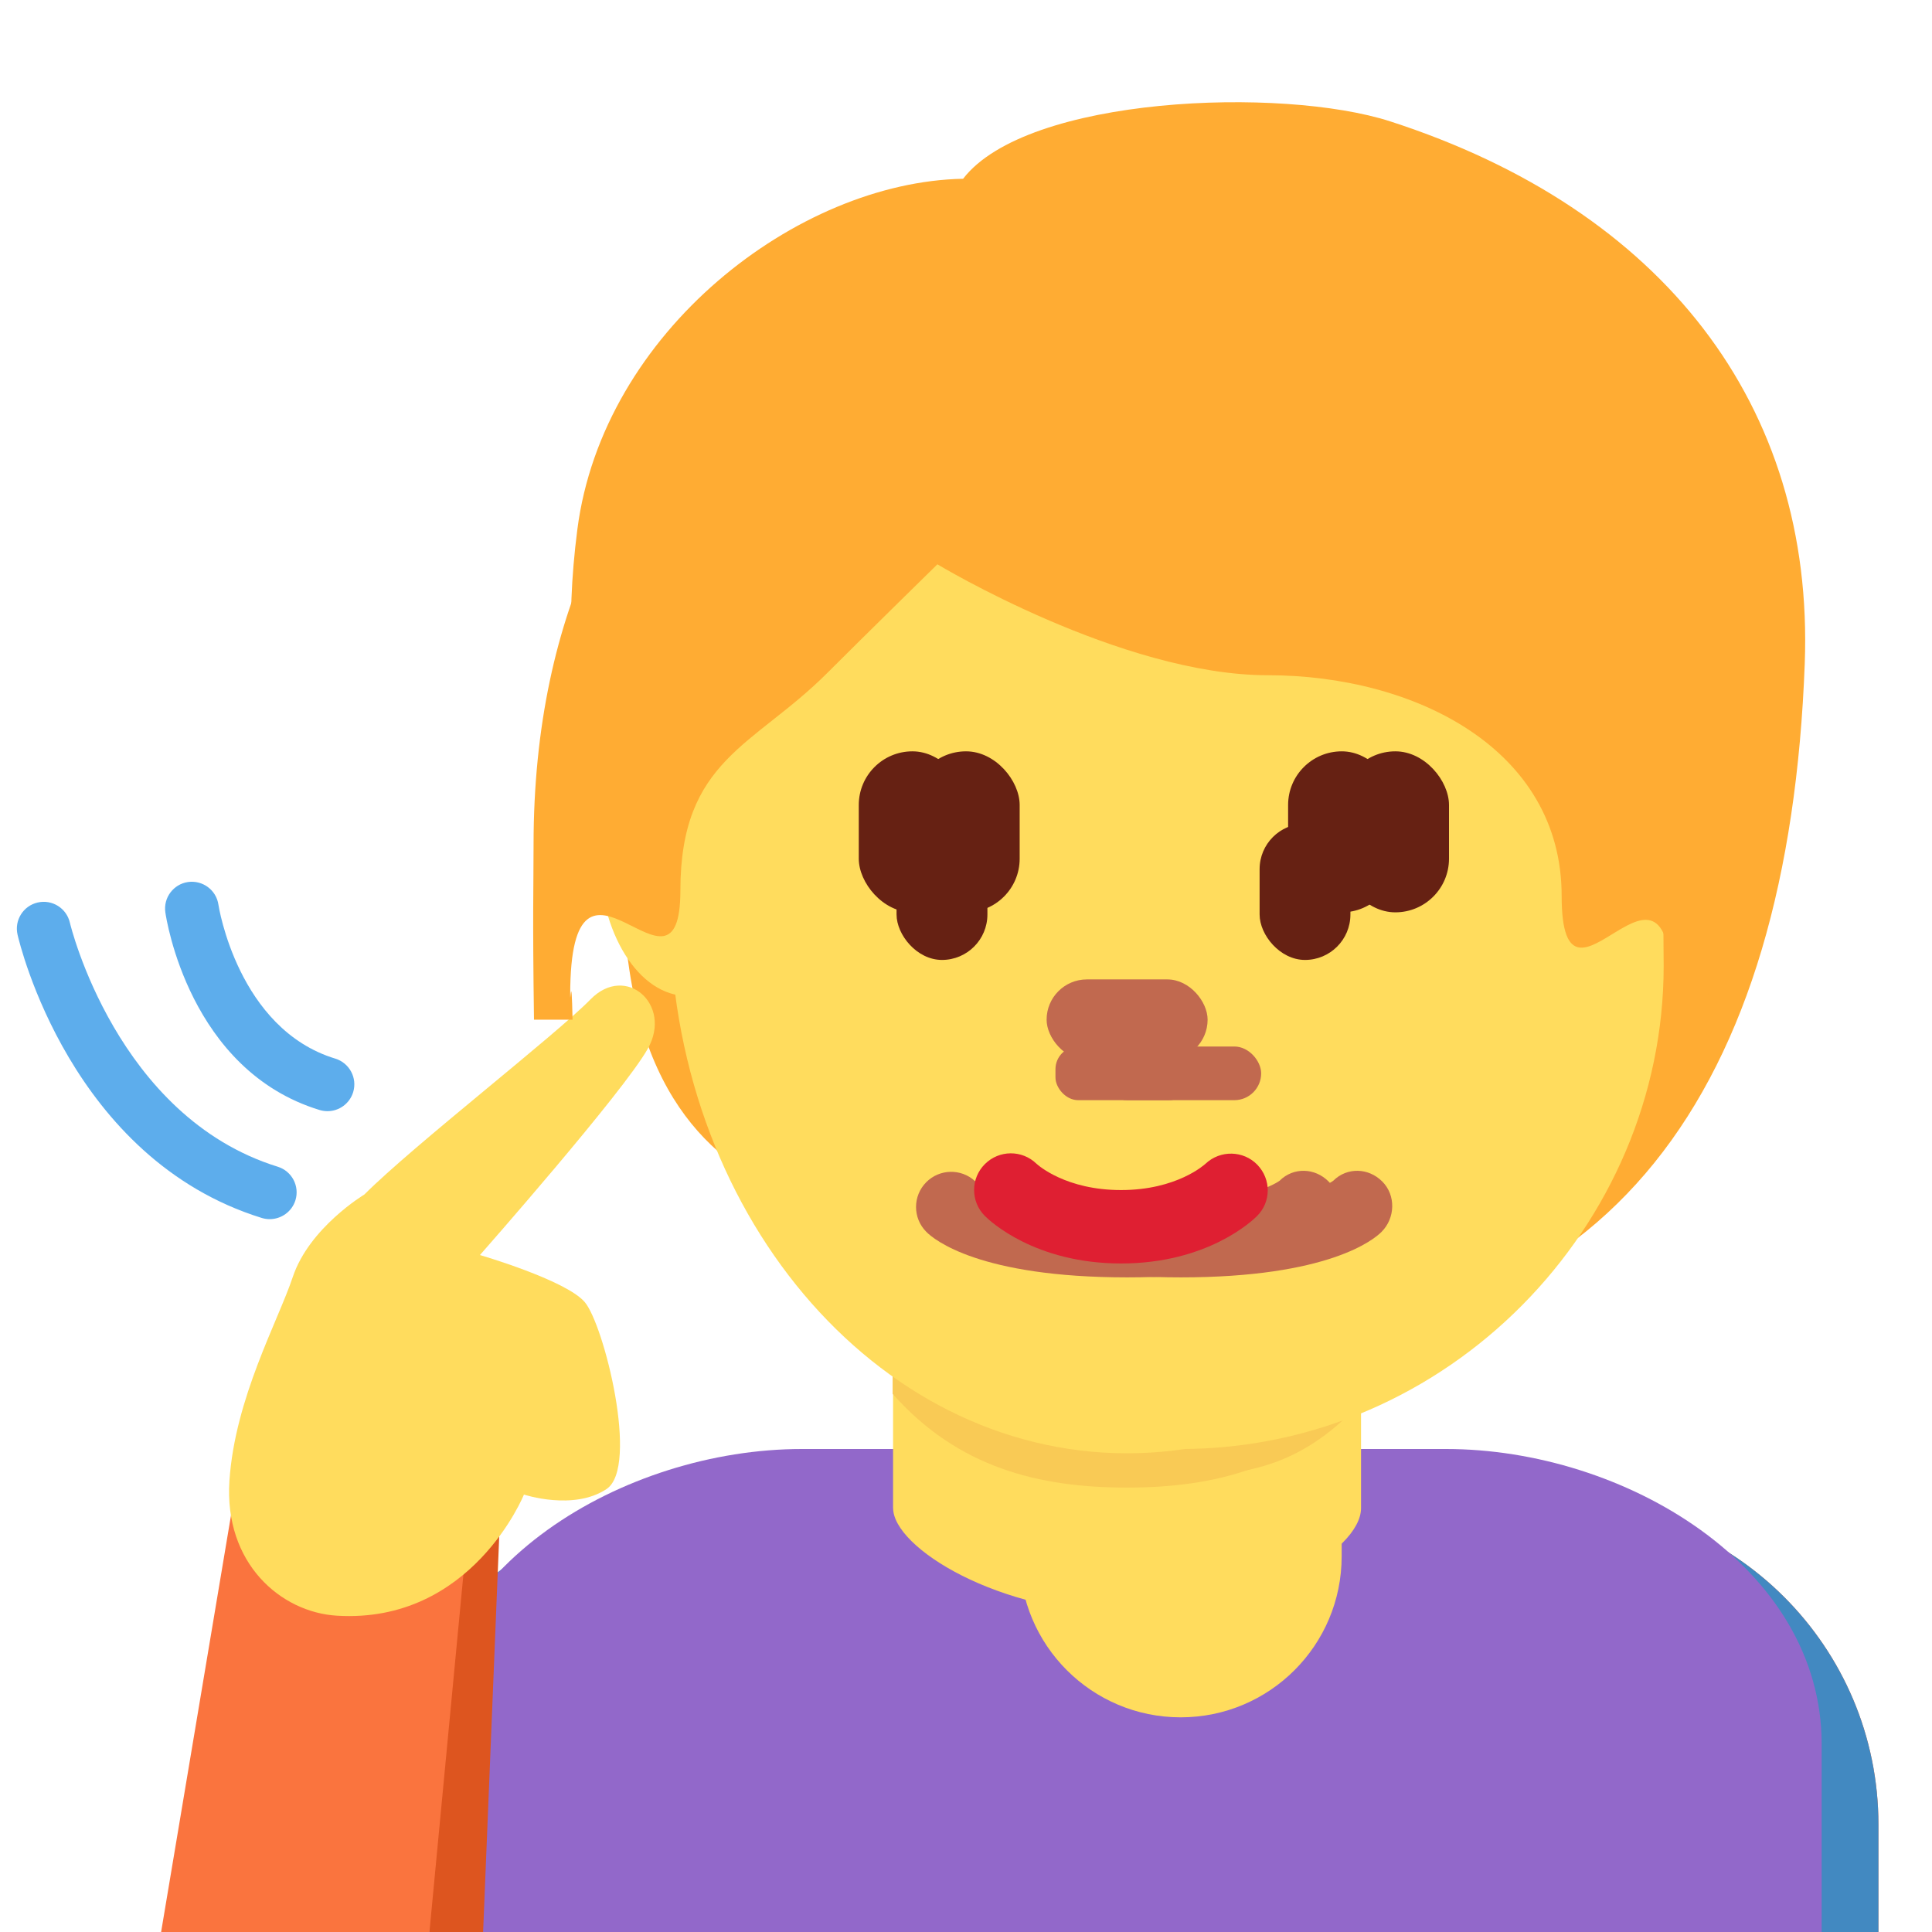 <svg viewBox="0 0 36 36" xmlns="http://www.w3.org/2000/svg" xmlns:ts="data:,a">
	<!-- body -->
	<path d="M35.002 36v-2c0-3.314-2.686-6-6-6h-14c-3.313 0-6 2.686-6 6v2h26z" fill="#FA743E" ts:gender="neutral"/>
	<path d="M35.002 36v-2c0-3.314-2.686-6-6-6h-16c-3.313 0-6 2.686-6 6v2h28z" fill="#4289C1" ts:gender="male"/>
	<path d="M33.944 36v-3.5c0-3.314-3.686-5.5-7-5.5h-12c-3.313 0-7 2.186-7 5.5V36h26z" fill="#9268CA" ts:gender="female"/>
	<!-- arm -->
	<path d="M8.002 28.558V36h1l.303-7.442z" fill="#DD551F" ts:gender-color="#2A6797,#7450A8"/>
	<!-- arm shadow -->
	<path d="M4.335 28.053L3.002 36h5l.721-7.588z" fill="#FA743E" ts:gender-color="#4289C1,#9268CA"/>
	<!-- back hair -->
	<path d="M25.906 2.262c-2.02-.653-6.772-.475-7.96 1.069-3.089.059-6.713 2.851-7.188 6.535-.47 3.645.578 5.338.951 8.079.422 3.106 2.168 4.099 3.564 4.515C17.281 25.114 19.416 25 23 25c7 0 10.334-4.684 10.629-12.639.178-4.812-2.645-8.456-7.723-10.099z" fill="#FFAC33" ts:skin="hair" ts:gender="neutral"/>
	<use href="defs.svg#hair_back_female" x="20.889" y="5.069" fill="#FFAC33" ts:skin="hair" ts:gender="female"/>
	<!-- neck -->
	<path d="M19 23v6c0 1.657 1.343 3 3 3s3-1.343 3-3v-6h-6z" fill="#FFDC5D" ts:skin="skin" ts:gender="neutral"/>
	<path d="M16.642 28.101c0 .736 1.965 1.963 4.36 1.963s4.359-1.157 4.359-1.963V24.29h-8.72v3.811z" fill="#FFDC5D" ts:skin="skin" ts:gender="male"/>
	<path d="M21.041 29.414c2.008 0 3.563-1.484 3.563-2.491v-3.108h-7.332v2.998c0 1.326 1.761 2.601 3.769 2.601z" fill="#FFDC5D" ts:skin="skin" ts:gender="female"/>
	<!-- neck shadow -->
	<path d="M18.519 25.995c1.058 1.207 2.049 1.51 3.477 1.51 1.426 0 2.426-.304 3.485-1.51V22.48H18.52v3.515z" fill="#F9CA55" ts:skin="dark" ts:gender="neutral"/>
	<path d="M16.634 25.973c1.216 1.374 2.724 1.746 4.364 1.746 1.639 0 3.146-.373 4.363-1.746v-3.491h-8.728v3.491z" fill="#F9CA55" ts:skin="dark" ts:gender="male"/>
	<path d="M17.266 25.179c1.022 1.155 2.29 1.468 3.668 1.468 1.379 0 2.647-.312 3.67-1.468v-2.936h-7.338v2.936z" fill="#F9CA55" ts:skin="dark" ts:gender="female"/>
	<!-- face -->
	<path d="M29.909 12.701c-.677-.938-1.545-1.693-3.446-1.96.713.327 1.396 1.455 1.485 2.079.089.624.178 1.129-.386.505-2.261-2.499-4.723-1.515-7.163-3.041-1.704-1.066-2.223-2.246-2.223-2.246s-.208 1.574-2.792 3.178c-.749.465-1.643 1.5-2.139 3.03C12.889 15.345 13 16.325 13 18c0 4.889 4.029 9 9 9s9-4.147 9-9c0-3.041-.319-4.229-1.091-5.299z" fill="#FFDC5D" ts:skin="skin" ts:gender="neutral"/>
	<path d="M14.447 15.936c0 1.448-.734 2.622-1.639 2.622s-1.639-1.174-1.639-2.622.734-2.623 1.639-2.623c.905-.001 1.639 1.174 1.639 2.623m16.388 0c0 1.448-.733 2.622-1.639 2.622-.905 0-1.639-1.174-1.639-2.622s.733-2.623 1.639-2.623c.906-.001 1.639 1.174 1.639 2.623" fill="#FFDC5D" ts:skin="skin" ts:gender="male"/>
	<path d="M12.48 16.959c0-5.589 3.816-10.121 8.522-10.121 4.707 0 8.523 4.532 8.523 10.121S25.709 27.08 21.002 27.08c-4.706 0-8.522-4.531-8.522-10.121" fill="#FFDC5D" ts:skin="skin" ts:gender="male"/>
	<path d="M12.678 15.718c0-5.834 3.676-10.563 8.211-10.563 4.533 0 8.209 4.729 8.209 10.563 0 5.833-3.676 10.285-8.209 10.285-4.535 0-8.211-4.452-8.211-10.285" fill="#FFDC5D" ts:skin="skin" ts:gender="female"/>
	<!-- hand -->	
	<path d="M6.789 22.258c.923-.923 3.558-2.964 4.215-3.637.658-.672 1.53.097 1.068.918-.462.821-3.129 3.847-3.129 3.847s1.59.462 1.949.872 1.026 3.078.41 3.488-1.539.103-1.539.103-.973 2.411-3.487 2.257c-1.044-.064-2.103-.975-2.001-2.514.103-1.539.904-2.969 1.18-3.796.308-.923 1.334-1.538 1.334-1.538z" fill="#FFDC5D" ts:skin="skin"/>
	<!-- hair -->
	<use href="defs.svg#hair_male" x="21" y="3.48" fill="#FFAC33" ts:skin="hair" ts:gender="male"/>
	<path d="M10.669 19c-.021-1-.044-.224-.044-.465 0-3.422 2.053.494 2.053-1.943 0-2.439 1.368-2.683 2.736-4.051.685-.685 2.053-2.026 2.053-2.026s3.421 2.067 6.158 2.067c2.736 0 5.474 1.375 5.474 4.112 0 2.736 2.053-1.584 2.053 1.837 0 .244-.022-.531-.04.469h.719c.006-2 .006-1.924.006-3.202 0-8.895-6.842-11.672-10.948-11.672-4.104 0-10.947 2.722-10.947 11.617 0 .793-.02 1.257.008 3.257h.719z" fill="#FFAC33" ts:skin="hair" ts:gender="female"/> <!-- nonstandard -->
	<!-- eyes -->
	<rect x="17" y="14" width="2" height="3" rx="1" fill="#662113" ts:skin="eyes2" ts:gender="neutral"/><rect x="25" y="14" width="2" height="3" rx="1" fill="#662113" ts:skin="eyes2" ts:gender="neutral"/>
	<rect x="16.002" y="14" width="2" height="3" rx="1" fill="#662113" ts:skin="eyes2" ts:gender="male"/><rect x="24.002" y="14" width="2" height="3" rx="1" fill="#662113" ts:skin="eyes2" ts:gender="male"/>
	<rect x="16.706" y="15.349" width="1.693" height="2.538" rx="0.847" fill="#662113" ts:skin="eyes2" ts:gender="female"/><rect x="23.471" y="15.349" width="1.692" height="2.538" rx="0.846" fill="#662113" ts:skin="eyes2" ts:gender="female"/>
	<!-- nose -->
	<rect x="20.5" y="19.5" width="3" height="1" rx="0.5" fill="#C1694F" ts:skin="nose" ts:gender="neutral"/>
	<rect x="19.502" y="18.25" width="3" height="1.5" rx="0.75" fill="#C1694F" ts:skin="nose" ts:gender="male"/>
	<rect x="19.667" y="19.5" width="2.537" height="1" rx="0.423" fill="#C1694F" ts:skin="nose" ts:gender="female"/>
	<!-- mouth -->
	<path d="M22.002 23.802c-2.754 0-3.6-.705-3.741-.848-.256-.256-.256-.671 0-.927.248-.248.646-.255.902-.023.052.037.721.487 2.839.487 2.2 0 2.836-.485 2.842-.49.256-.255.657-.243.913.015.256.256.242.683-.014.938-.141.143-.987.848-3.741.848" fill="#C1694F" ts:skin="nose" ts:gender="neutral"/>
	<path d="M21.002 23.802c-2.754 0-3.6-.705-3.741-.848-.256-.256-.256-.671 0-.927.248-.248.646-.255.902-.023.052.037.721.487 2.839.487 2.2 0 2.836-.485 2.842-.49.256-.255.657-.243.913.015.256.256.242.683-.014.938-.141.143-.987.848-3.741.848" fill="#C1694F" ts:skin="nose" ts:gender="male"/>
	<path d="M20.889 23.543c-1.606 0-2.447-.794-2.537-.885-.268-.267-.268-.7 0-.967.266-.265.692-.267.961-.007.035.032.551.491 1.576.491 1.038 0 1.555-.473 1.576-.492.273-.256.703-.248.963.02.26.269.26.691-.004.955-.09.091-.929.885-2.535.885" fill="#DF1F32" ts:gender="female"/>
	<!-- movement lines -->
	<path d="M6.103 20.705c-.048 0-.097-.007-.146-.021-2.429-.74-2.859-3.564-2.876-3.684-.039-.273.15-.525.423-.565.272-.038.526.149.566.422.003.023.362 2.316 2.178 2.869.264.081.413.36.333.624-.066.216-.264.355-.478.355z M5.026,22.717 c-.049 0-.099-.007-.148-.022C1.321 21.593.366 17.586.327 17.416c-.062-.269.106-.537.375-.599.271-.062.537.106.6.375.008.036.872 3.618 3.873 4.548.264.082.411.361.33.625-.067.214-.265.352-.479.352z" fill="#5DADEC"/>
</svg>
